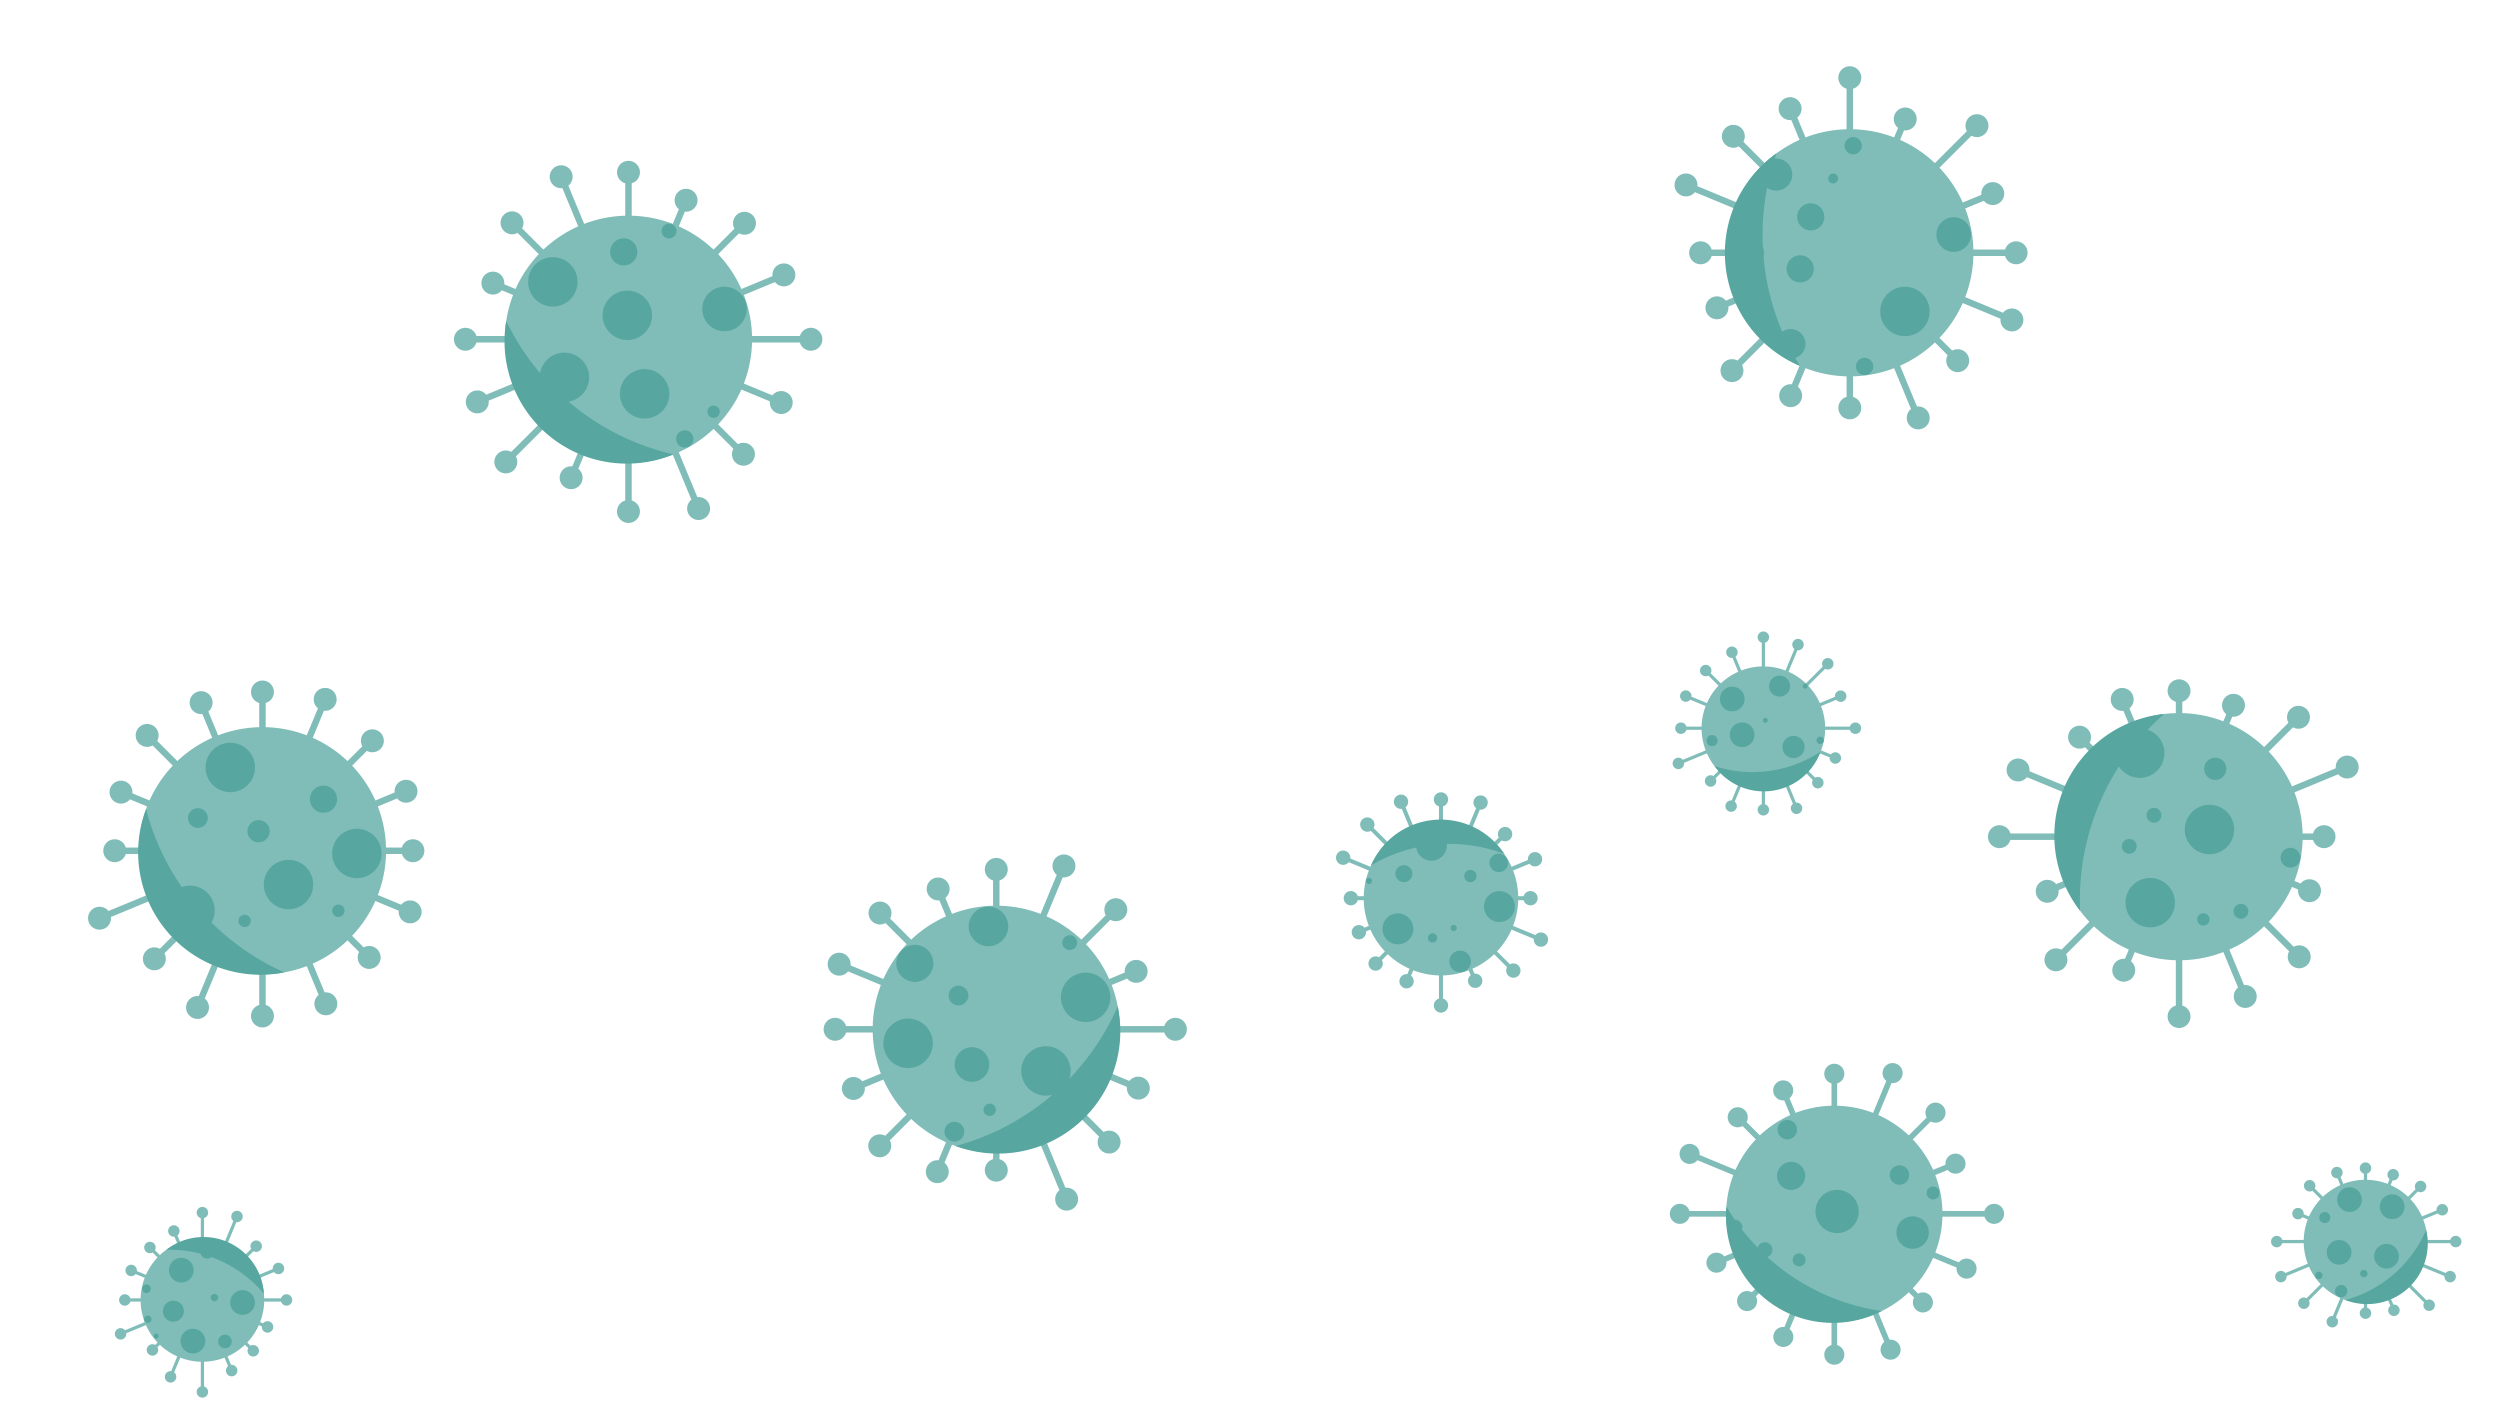 <svg xmlns="http://www.w3.org/2000/svg" version="1.1" xmlns:xlink="http://www.w3.org/1999/xlink" xmlns:svgjs="http://svgjs.com/svgjs" width="1920" height="1080" preserveAspectRatio="none" viewBox="0 0 1920 1080"><g mask="url(&quot;#SvgjsMask1015&quot;)" fill="none"><path d="M1768.42 640.09L1768.42 645.06L1784.84 645.06L1784.84 640.09zM1776.04 642.57 a8.8 8.8 0 1 0 17.6 0 a8.8 8.8 0 1 0 -17.6 0zM1762.14 676.59L1760.24 681.18L1772.75 686.36L1774.65 681.77zM1764.9 684.07 a8.8 8.8 0 1 0 17.6 0 a8.8 8.8 0 1 0 -17.6 0zM1742.38 707.91L1738.87 711.43L1764.04 736.6L1767.55 733.09zM1757 734.84 a8.8 8.8 0 1 0 17.6 0 a8.8 8.8 0 1 0 -17.6 0zM1712.13 729.29L1707.54 731.19L1722.06 766.23L1726.65 764.33zM1715.55 765.28 a8.8 8.8 0 1 0 17.6 0 a8.8 8.8 0 1 0 -17.6 0zM1676.01 737.46L1671.04 737.46L1671.04 780.71L1676.01 780.71zM1664.72 780.71 a8.8 8.8 0 1 0 17.6 0 a8.8 8.8 0 1 0 -17.6 0zM1639.51 731.19L1634.91 729.29L1628.75 744.18L1633.34 746.09zM1622.24 745.13 a8.8 8.8 0 1 0 17.6 0 a8.8 8.8 0 1 0 -17.6 0zM1608.18 711.43L1604.67 707.91L1577.2 735.39L1580.71 738.9zM1570.15 737.14 a8.8 8.8 0 1 0 17.6 0 a8.8 8.8 0 1 0 -17.6 0zM1586.81 681.18L1584.9 676.59L1571.32 682.22L1573.22 686.81zM1563.47 684.51 a8.8 8.8 0 1 0 17.6 0 a8.8 8.8 0 1 0 -17.6 0zM1578.63 645.06L1578.63 640.09L1535.56 640.09L1535.56 645.06zM1526.76 642.57 a8.8 8.8 0 1 0 17.6 0 a8.8 8.8 0 1 0 -17.6 0zM1584.9 608.55L1586.81 603.96L1550.82 589.06L1548.92 593.65zM1541.07 591.35 a8.8 8.8 0 1 0 17.6 0 a8.8 8.8 0 1 0 -17.6 0zM1604.67 577.23L1608.18 573.72L1598.86 564.39L1595.34 567.9zM1588.3 566.15 a8.8 8.8 0 1 0 17.6 0 a8.8 8.8 0 1 0 -17.6 0zM1634.91 555.85L1639.51 553.95L1632.15 536.2L1627.56 538.11zM1621.06 537.16 a8.8 8.8 0 1 0 17.6 0 a8.8 8.8 0 1 0 -17.6 0zM1671.04 547.68L1676.01 547.68L1676.01 530.53L1671.04 530.53zM1664.72 530.53 a8.8 8.8 0 1 0 17.6 0 a8.8 8.8 0 1 0 -17.6 0zM1707.54 553.95L1712.13 555.85L1717.61 542.62L1713.02 540.72zM1706.52 541.67 a8.8 8.8 0 1 0 17.6 0 a8.8 8.8 0 1 0 -17.6 0zM1738.87 573.72L1742.38 577.23L1766.99 552.62L1763.47 549.11zM1756.43 550.87 a8.8 8.8 0 1 0 17.6 0 a8.8 8.8 0 1 0 -17.6 0zM1760.24 603.96L1762.14 608.55L1803.59 591.39L1801.69 586.8zM1793.84 589.09 a8.8 8.8 0 1 0 17.6 0 a8.8 8.8 0 1 0 -17.6 0zM1578.6 642.57 a94.92 94.92 0 1 0 189.84 0 a94.92 94.92 0 1 0 -189.84 0z" fill="rgba(128, 189, 184, 1)"></path><path d="M1597.51 699.43 A93.925 93.925 0 0 1 1662.09 548.34M1662.09 548.34 A189.85 189.85 0 0 0 1597.51 699.43" fill="#57a7a0" fill-rule="nonzero"></path><path d="M1677.9 637.06 a18.98 18.98 0 1 0 37.96 0 a18.98 18.98 0 1 0 -37.96 0zM1624.34 578.41 a18.98 18.98 0 1 0 37.96 0 a18.98 18.98 0 1 0 -37.96 0zM1632.38 693.24 a18.98 18.98 0 1 0 37.96 0 a18.98 18.98 0 1 0 -37.96 0zM1578.62 641.87 a3.8 3.8 0 1 0 7.6 0 a3.8 3.8 0 1 0 -7.6 0zM1648.57 626.12 a5.7 5.7 0 1 0 11.4 0 a5.7 5.7 0 1 0 -11.4 0zM1687.44 706.08 a4.75 4.75 0 1 0 9.5 0 a4.75 4.75 0 1 0 -9.5 0zM1629.56 650.02 a5.7 5.7 0 1 0 11.4 0 a5.7 5.7 0 1 0 -11.4 0zM1692.78 590.43 a8.54 8.54 0 1 0 17.08 0 a8.54 8.54 0 1 0 -17.08 0zM1715.34 699.89 a5.7 5.7 0 1 0 11.4 0 a5.7 5.7 0 1 0 -11.4 0zM1751.5 658.71 a7.59 7.59 0 1 0 15.18 0 a7.59 7.59 0 1 0 -15.18 0z" fill="#57a7a0" fill-rule="nonzero"></path><path d="M577.56 258.07L577.56 263.04L622.76 263.04L622.76 258.07zM613.96 260.56 a8.8 8.8 0 1 0 17.6 0 a8.8 8.8 0 1 0 -17.6 0zM571.29 294.57L569.39 299.17L599.04 311.45L600.94 306.85zM591.19 309.15 a8.8 8.8 0 1 0 17.6 0 a8.8 8.8 0 1 0 -17.6 0zM551.53 325.9L548.01 329.41L569.21 350.6L572.72 347.09zM562.16 348.85 a8.8 8.8 0 1 0 17.6 0 a8.8 8.8 0 1 0 -17.6 0zM521.28 347.27L516.69 349.18L534.22 391.51L538.82 389.61zM527.72 390.56 a8.8 8.8 0 1 0 17.6 0 a8.8 8.8 0 1 0 -17.6 0zM485.16 355.45L480.19 355.45L480.19 392.81L485.16 392.81zM473.87 392.81 a8.8 8.8 0 1 0 17.6 0 a8.8 8.8 0 1 0 -17.6 0zM448.65 349.18L444.06 347.27L436.33 365.94L440.92 367.84zM429.83 366.89 a8.8 8.8 0 1 0 17.6 0 a8.8 8.8 0 1 0 -17.6 0zM417.33 329.41L413.82 325.9L386.71 353L390.23 356.52zM379.67 354.76 a8.8 8.8 0 1 0 17.6 0 a8.8 8.8 0 1 0 -17.6 0zM395.95 299.17L394.05 294.57L365.6 306.36L367.5 310.95zM357.75 308.66 a8.8 8.8 0 1 0 17.6 0 a8.8 8.8 0 1 0 -17.6 0zM387.78 263.04L387.78 258.07L357.43 258.07L357.43 263.04zM348.63 260.56 a8.8 8.8 0 1 0 17.6 0 a8.8 8.8 0 1 0 -17.6 0zM394.05 226.54L395.95 221.95L379.48 215.12L377.58 219.71zM369.73 217.42 a8.8 8.8 0 1 0 17.6 0 a8.8 8.8 0 1 0 -17.6 0zM413.82 195.21L417.33 191.7L395 169.37L391.49 172.88zM384.44 171.13 a8.8 8.8 0 1 0 17.6 0 a8.8 8.8 0 1 0 -17.6 0zM444.06 173.84L448.65 171.94L433.27 134.79L428.67 136.69zM422.17 135.74 a8.8 8.8 0 1 0 17.6 0 a8.8 8.8 0 1 0 -17.6 0zM480.19 165.66L485.16 165.66L485.16 132.32L480.19 132.32zM473.87 132.32 a8.8 8.8 0 1 0 17.6 0 a8.8 8.8 0 1 0 -17.6 0zM516.69 171.94L521.28 173.84L529.19 154.74L524.6 152.84zM518.1 153.79 a8.8 8.8 0 1 0 17.6 0 a8.8 8.8 0 1 0 -17.6 0zM548.01 191.7L551.53 195.21L573.52 173.22L570 169.71zM562.96 171.47 a8.8 8.8 0 1 0 17.6 0 a8.8 8.8 0 1 0 -17.6 0zM569.39 221.95L571.29 226.54L602.97 213.42L601.07 208.82zM593.22 211.12 a8.8 8.8 0 1 0 17.6 0 a8.8 8.8 0 1 0 -17.6 0zM387.75 260.56 a94.92 94.92 0 1 0 189.84 0 a94.92 94.92 0 1 0 -189.84 0z" fill="rgba(128, 189, 184, 1)"></path><path d="M517.28 348.95 A93.925 93.925 0 0 1 388.79 246.53M388.79 246.53 A189.85 189.85 0 0 0 517.28 348.95" fill="#57a7a0" fill-rule="nonzero"></path><path d="M519.3 337.09 a6.64 6.64 0 1 0 13.28 0 a6.64 6.64 0 1 0 -13.28 0zM539.32 237.3 a17.09 17.09 0 1 0 34.18 0 a17.09 17.09 0 1 0 -34.18 0zM462.79 242.17 a18.98 18.98 0 1 0 37.96 0 a18.98 18.98 0 1 0 -37.96 0zM405.62 216.48 a18.98 18.98 0 1 0 37.96 0 a18.98 18.98 0 1 0 -37.96 0zM476.08 302.47 a18.98 18.98 0 1 0 37.96 0 a18.98 18.98 0 1 0 -37.96 0zM543.29 316.23 a4.75 4.75 0 1 0 9.5 0 a4.75 4.75 0 1 0 -9.5 0zM425.5 333.55 a3.8 3.8 0 1 0 7.6 0 a3.8 3.8 0 1 0 -7.6 0zM468.58 193.47 a10.44 10.44 0 1 0 20.88 0 a10.44 10.44 0 1 0 -20.88 0zM508.12 177.42 a5.7 5.7 0 1 0 11.4 0 a5.7 5.7 0 1 0 -11.4 0zM414.48 289.8 a18.98 18.98 0 1 0 37.96 0 a18.98 18.98 0 1 0 -37.96 0z" fill="#57a7a0" fill-rule="nonzero"></path><path d="M860.04 788.01L860.04 792.98L902.68 792.98L902.68 788.01zM893.88 790.49 a8.8 8.8 0 1 0 17.6 0 a8.8 8.8 0 1 0 -17.6 0zM853.76 824.51L851.86 829.1L873.29 837.98L875.19 833.38zM865.44 835.68 a8.8 8.8 0 1 0 17.6 0 a8.8 8.8 0 1 0 -17.6 0zM834 855.83L830.49 859.35L850.03 878.89L853.55 875.38zM842.99 877.13 a8.8 8.8 0 1 0 17.6 0 a8.8 8.8 0 1 0 -17.6 0zM803.75 877.21L799.16 879.11L816.88 921.9L821.48 919.99zM810.38 920.95 a8.8 8.8 0 1 0 17.6 0 a8.8 8.8 0 1 0 -17.6 0zM767.63 885.38L762.66 885.38L762.66 898.69L767.63 898.69zM756.34 898.69 a8.8 8.8 0 1 0 17.6 0 a8.8 8.8 0 1 0 -17.6 0zM731.13 879.11L726.54 877.21L717.55 898.91L722.14 900.81zM711.04 899.86 a8.8 8.8 0 1 0 17.6 0 a8.8 8.8 0 1 0 -17.6 0zM699.8 859.35L696.29 855.83L673.89 878.23L677.4 881.75zM666.84 879.99 a8.8 8.8 0 1 0 17.6 0 a8.8 8.8 0 1 0 -17.6 0zM678.43 829.1L676.52 824.51L654.46 833.65L656.36 838.24zM646.61 835.94 a8.8 8.8 0 1 0 17.6 0 a8.8 8.8 0 1 0 -17.6 0zM670.25 792.98L670.25 788.01L641.35 788.01L641.35 792.98zM632.55 790.49 a8.8 8.8 0 1 0 17.6 0 a8.8 8.8 0 1 0 -17.6 0zM676.52 756.47L678.43 751.88L645.42 738.21L643.51 742.8zM635.67 740.5 a8.8 8.8 0 1 0 17.6 0 a8.8 8.8 0 1 0 -17.6 0zM696.29 725.15L699.8 721.64L677.61 699.44L674.09 702.95zM667.05 701.2 a8.8 8.8 0 1 0 17.6 0 a8.8 8.8 0 1 0 -17.6 0zM726.54 703.77L731.13 701.87L722.8 681.77L718.21 683.67zM711.7 682.72 a8.8 8.8 0 1 0 17.6 0 a8.8 8.8 0 1 0 -17.6 0zM762.66 695.6L767.63 695.6L767.63 667.7L762.66 667.7zM756.34 667.7 a8.8 8.8 0 1 0 17.6 0 a8.8 8.8 0 1 0 -17.6 0zM799.16 701.87L803.75 703.77L819.4 666L814.81 664.09zM808.31 665.04 a8.8 8.8 0 1 0 17.6 0 a8.8 8.8 0 1 0 -17.6 0zM830.49 721.64L834 725.15L858.72 700.43L855.21 696.91zM848.16 698.67 a8.8 8.8 0 1 0 17.6 0 a8.8 8.8 0 1 0 -17.6 0zM851.86 751.88L853.76 756.47L873.51 748.3L871.61 743.7zM863.76 746 a8.8 8.8 0 1 0 17.6 0 a8.8 8.8 0 1 0 -17.6 0zM670.22 790.49 a94.92 94.92 0 1 0 189.84 0 a94.92 94.92 0 1 0 -189.84 0z" fill="rgba(128, 189, 184, 1)"></path><path d="M858.42 772.87 A93.925 93.925 0 0 1 733.96 880.15M733.96 880.15 A189.85 189.85 0 0 0 858.42 772.87" fill="#57a7a0" fill-rule="nonzero"></path><path d="M743.95 711.5 a15.19 15.19 0 1 0 30.38 0 a15.19 15.19 0 1 0 -30.38 0zM784.3 822.46 a18.98 18.98 0 1 0 37.96 0 a18.98 18.98 0 1 0 -37.96 0zM678.43 801.26 a18.98 18.98 0 1 0 37.96 0 a18.98 18.98 0 1 0 -37.96 0zM688.34 739.85 a14.24 14.24 0 1 0 28.48 0 a14.24 14.24 0 1 0 -28.48 0zM733.18 817.55 a13.29 13.29 0 1 0 26.58 0 a13.29 13.29 0 1 0 -26.58 0zM814.8 765.96 a18.98 18.98 0 1 0 37.96 0 a18.98 18.98 0 1 0 -37.96 0zM755.33 852.31 a4.75 4.75 0 1 0 9.5 0 a4.75 4.75 0 1 0 -9.5 0zM728.53 764.6 a7.59 7.59 0 1 0 15.18 0 a7.59 7.59 0 1 0 -15.18 0zM725.37 869.11 a7.59 7.59 0 1 0 15.18 0 a7.59 7.59 0 1 0 -15.18 0zM815.85 723.94 a5.7 5.7 0 1 0 11.4 0 a5.7 5.7 0 1 0 -11.4 0z" fill="#57a7a0" fill-rule="nonzero"></path><path d="M296.46 650.88L296.46 655.85L317.12 655.85L317.12 650.88zM308.32 653.36 a8.8 8.8 0 1 0 17.6 0 a8.8 8.8 0 1 0 -17.6 0zM290.19 687.38L288.28 691.97L314.03 702.64L315.94 698.04zM306.18 700.34 a8.8 8.8 0 1 0 17.6 0 a8.8 8.8 0 1 0 -17.6 0zM270.42 718.7L266.91 722.22L281.76 737.07L285.28 733.56zM274.72 735.32 a8.8 8.8 0 1 0 17.6 0 a8.8 8.8 0 1 0 -17.6 0zM240.18 740.08L235.58 741.98L247.96 771.87L252.56 769.97zM241.46 770.92 a8.8 8.8 0 1 0 17.6 0 a8.8 8.8 0 1 0 -17.6 0zM204.05 748.25L199.08 748.25L199.08 780.26L204.05 780.26zM192.77 780.26 a8.8 8.8 0 1 0 17.6 0 a8.8 8.8 0 1 0 -17.6 0zM167.55 741.98L162.96 740.08L149.41 772.78L154 774.69zM142.91 773.73 a8.8 8.8 0 1 0 17.6 0 a8.8 8.8 0 1 0 -17.6 0zM136.22 722.22L132.71 718.7L116.79 734.62L120.31 738.13zM109.75 736.38 a8.8 8.8 0 1 0 17.6 0 a8.8 8.8 0 1 0 -17.6 0zM114.85 691.97L112.95 687.38L75.49 702.89L77.39 707.48zM67.64 705.19 a8.8 8.8 0 1 0 17.6 0 a8.8 8.8 0 1 0 -17.6 0zM106.67 655.85L106.67 650.88L88.13 650.88L88.13 655.85zM79.33 653.36 a8.8 8.8 0 1 0 17.6 0 a8.8 8.8 0 1 0 -17.6 0zM112.95 619.34L114.85 614.75L93.87 606.06L91.97 610.65zM84.12 608.36 a8.8 8.8 0 1 0 17.6 0 a8.8 8.8 0 1 0 -17.6 0zM132.71 588.02L136.22 584.5L114.76 563.04L111.25 566.56zM104.21 564.8 a8.8 8.8 0 1 0 17.6 0 a8.8 8.8 0 1 0 -17.6 0zM162.96 566.64L167.55 564.74L156.75 538.67L152.16 540.57zM145.65 539.62 a8.8 8.8 0 1 0 17.6 0 a8.8 8.8 0 1 0 -17.6 0zM199.08 558.47L204.05 558.47L204.05 531.46L199.08 531.46zM192.77 531.46 a8.8 8.8 0 1 0 17.6 0 a8.8 8.8 0 1 0 -17.6 0zM235.58 564.74L240.18 566.64L252.02 538.06L247.42 536.16zM240.92 537.11 a8.8 8.8 0 1 0 17.6 0 a8.8 8.8 0 1 0 -17.6 0zM266.91 584.5L270.42 588.02L287.74 570.7L284.23 567.19zM277.18 568.94 a8.8 8.8 0 1 0 17.6 0 a8.8 8.8 0 1 0 -17.6 0zM288.28 614.75L290.19 619.34L312.79 609.98L310.89 605.39zM303.04 607.68 a8.8 8.8 0 1 0 17.6 0 a8.8 8.8 0 1 0 -17.6 0zM106.65 653.36 a94.92 94.92 0 1 0 189.84 0 a94.92 94.92 0 1 0 -189.84 0z" fill="rgba(128, 189, 184, 1)"></path><path d="M218.36 746.79 A93.925 93.925 0 0 1 112.19 621.38M112.19 621.38 A189.85 189.85 0 0 0 218.36 746.79" fill="#57a7a0" fill-rule="nonzero"></path><path d="M126.94 699.13 a18.98 18.98 0 1 0 37.96 0 a18.98 18.98 0 1 0 -37.96 0zM255.1 655.47 a18.98 18.98 0 1 0 37.96 0 a18.98 18.98 0 1 0 -37.96 0zM202.59 679.34 a18.98 18.98 0 1 0 37.96 0 a18.98 18.98 0 1 0 -37.96 0zM157.87 589.41 a18.98 18.98 0 1 0 37.96 0 a18.98 18.98 0 1 0 -37.96 0zM238.01 613.79 a10.44 10.44 0 1 0 20.88 0 a10.44 10.44 0 1 0 -20.88 0zM144.37 628.25 a7.59 7.59 0 1 0 15.18 0 a7.59 7.59 0 1 0 -15.18 0zM108.2 642.58 a4.75 4.75 0 1 0 9.5 0 a4.75 4.75 0 1 0 -9.5 0zM190.04 638.39 a8.54 8.54 0 1 0 17.08 0 a8.54 8.54 0 1 0 -17.08 0zM183.12 707.23 a4.75 4.75 0 1 0 9.5 0 a4.75 4.75 0 1 0 -9.5 0zM255.11 699.49 a4.75 4.75 0 1 0 9.5 0 a4.75 4.75 0 1 0 -9.5 0z" fill="#57a7a0" fill-rule="nonzero"></path><path d="M1165.98 688.27L1165.98 691.37L1175.41 691.37L1175.41 688.27zM1169.91 689.82 a5.5 5.5 0 1 0 11 0 a5.5 5.5 0 1 0 -11 0zM1162.06 711.08L1160.87 713.95L1182.84 723.05L1184.03 720.18zM1177.93 721.62 a5.5 5.5 0 1 0 11 0 a5.5 5.5 0 1 0 -11 0zM1149.7 730.66L1147.51 732.85L1161.16 746.51L1163.36 744.31zM1156.76 745.41 a5.5 5.5 0 1 0 11 0 a5.5 5.5 0 1 0 -11 0zM1130.8 744.02L1127.93 745.21L1131.51 753.84L1134.38 752.65zM1127.44 753.24 a5.5 5.5 0 1 0 11 0 a5.5 5.5 0 1 0 -11 0zM1108.22 749.13L1105.12 749.13L1105.12 772.21L1108.22 772.21zM1101.17 772.21 a5.5 5.5 0 1 0 11 0 a5.5 5.5 0 1 0 -11 0zM1085.41 745.21L1082.54 744.02L1078.81 753.02L1081.68 754.21zM1074.75 753.61 a5.5 5.5 0 1 0 11 0 a5.5 5.5 0 1 0 -11 0zM1065.83 732.85L1063.63 730.66L1055.39 738.9L1057.59 741.1zM1050.99 740 a5.5 5.5 0 1 0 11 0 a5.5 5.5 0 1 0 -11 0zM1052.47 713.95L1051.28 711.08L1043.02 714.5L1044.21 717.37zM1038.12 715.94 a5.5 5.5 0 1 0 11 0 a5.5 5.5 0 1 0 -11 0zM1047.36 691.37L1047.36 688.27L1037.47 688.27L1037.47 691.37zM1031.97 689.82 a5.5 5.5 0 1 0 11 0 a5.5 5.5 0 1 0 -11 0zM1051.28 668.56L1052.47 665.69L1032.15 657.27L1030.97 660.14zM1026.06 658.71 a5.5 5.5 0 1 0 11 0 a5.5 5.5 0 1 0 -11 0zM1063.63 648.98L1065.83 646.78L1051.22 632.18L1049.03 634.37zM1044.62 633.27 a5.5 5.5 0 1 0 11 0 a5.5 5.5 0 1 0 -11 0zM1082.54 635.62L1085.41 634.43L1077.42 615.14L1074.55 616.33zM1070.48 615.74 a5.5 5.5 0 1 0 11 0 a5.5 5.5 0 1 0 -11 0zM1105.12 630.51L1108.22 630.51L1108.22 613.99L1105.12 613.99zM1101.17 613.99 a5.5 5.5 0 1 0 11 0 a5.5 5.5 0 1 0 -11 0zM1127.93 634.43L1130.8 635.62L1138.53 616.96L1135.66 615.77zM1131.6 616.36 a5.5 5.5 0 1 0 11 0 a5.5 5.5 0 1 0 -11 0zM1147.51 646.78L1149.7 648.98L1157 641.69L1154.8 639.49zM1150.4 640.59 a5.5 5.5 0 1 0 11 0 a5.5 5.5 0 1 0 -11 0zM1160.87 665.69L1162.06 668.56L1179.49 661.34L1178.3 658.47zM1173.4 659.9 a5.5 5.5 0 1 0 11 0 a5.5 5.5 0 1 0 -11 0zM1047.34 689.82 a59.33 59.33 0 1 0 118.66 0 a59.33 59.33 0 1 0 -118.66 0z" fill="rgba(128, 189, 184, 1)"></path><path d="M1052.97 664.6 A58.328 58.328 0 0 1 1155.29 655.82M1155.29 655.82 A118.656 118.656 0 0 0 1052.97 664.6" fill="#57a7a0" fill-rule="nonzero"></path><path d="M1143.92 662.7 a7.12 7.12 0 1 0 14.24 0 a7.12 7.12 0 1 0 -14.24 0zM1061.72 713.38 a11.87 11.87 0 1 0 23.74 0 a11.87 11.87 0 1 0 -23.74 0zM1113.07 738.38 a8.31 8.31 0 1 0 16.62 0 a8.31 8.31 0 1 0 -16.62 0zM1087.51 649.16 a11.87 11.87 0 1 0 23.74 0 a11.87 11.87 0 1 0 -23.74 0zM1071.65 670.98 a6.53 6.53 0 1 0 13.06 0 a6.53 6.53 0 1 0 -13.06 0zM1139.69 696.24 a11.87 11.87 0 1 0 23.74 0 a11.87 11.87 0 1 0 -23.74 0zM1096.67 720.32 a3.56 3.56 0 1 0 7.12 0 a3.56 3.56 0 1 0 -7.12 0zM1114.08 712.69 a2.37 2.37 0 1 0 4.74 0 a2.37 2.37 0 1 0 -4.74 0zM1048.98 676.59 a2.37 2.37 0 1 0 4.74 0 a2.37 2.37 0 1 0 -4.74 0zM1124.53 672.79 a4.75 4.75 0 1 0 9.5 0 a4.75 4.75 0 1 0 -9.5 0z" fill="#57a7a0" fill-rule="nonzero"></path><path d="M1491.78 930.06L1491.78 934.41L1531.45 934.41L1531.45 930.06zM1523.75 932.24 a7.7 7.7 0 1 0 15.4 0 a7.7 7.7 0 1 0 -15.4 0zM1486.29 962L1484.63 966.02L1509.49 976.32L1511.15 972.3zM1502.62 974.31 a7.7 7.7 0 1 0 15.4 0 a7.7 7.7 0 1 0 -15.4 0zM1469 989.41L1465.92 992.48L1475.25 1001.81L1478.33 998.74zM1469.09 1000.27 a7.7 7.7 0 1 0 15.4 0 a7.7 7.7 0 1 0 -15.4 0zM1442.53 1008.11L1438.52 1009.78L1449.95 1037.38L1453.97 1035.72zM1444.26 1036.55 a7.7 7.7 0 1 0 15.4 0 a7.7 7.7 0 1 0 -15.4 0zM1410.92 1015.27L1406.58 1015.27L1406.58 1040.41L1410.92 1040.41zM1401.05 1040.41 a7.7 7.7 0 1 0 15.4 0 a7.7 7.7 0 1 0 -15.4 0zM1378.98 1009.78L1374.97 1008.11L1367.59 1025.93L1371.61 1027.59zM1361.9 1026.76 a7.7 7.7 0 1 0 15.4 0 a7.7 7.7 0 1 0 -15.4 0zM1351.58 992.48L1348.5 989.41L1340.23 997.68L1343.3 1000.76zM1334.07 999.22 a7.7 7.7 0 1 0 15.4 0 a7.7 7.7 0 1 0 -15.4 0zM1332.87 966.02L1331.21 962L1317.4 967.72L1319.06 971.74zM1310.53 969.73 a7.7 7.7 0 1 0 15.4 0 a7.7 7.7 0 1 0 -15.4 0zM1325.72 934.41L1325.72 930.06L1290.12 930.06L1290.12 934.41zM1282.42 932.24 a7.7 7.7 0 1 0 15.4 0 a7.7 7.7 0 1 0 -15.4 0zM1331.21 902.47L1332.87 898.45L1298.44 884.19L1296.78 888.21zM1289.91 886.2 a7.7 7.7 0 1 0 15.4 0 a7.7 7.7 0 1 0 -15.4 0zM1348.5 875.06L1351.58 871.99L1336.11 856.52L1333.04 859.6zM1326.87 858.06 a7.7 7.7 0 1 0 15.4 0 a7.7 7.7 0 1 0 -15.4 0zM1374.97 856.36L1378.98 854.69L1371.5 836.61L1367.48 838.28zM1361.79 837.44 a7.7 7.7 0 1 0 15.4 0 a7.7 7.7 0 1 0 -15.4 0zM1406.58 849.2L1410.92 849.2L1410.92 824.67L1406.58 824.67zM1401.05 824.67 a7.7 7.7 0 1 0 15.4 0 a7.7 7.7 0 1 0 -15.4 0zM1438.52 854.69L1442.53 856.36L1455.53 824.98L1451.51 823.32zM1445.82 824.15 a7.7 7.7 0 1 0 15.4 0 a7.7 7.7 0 1 0 -15.4 0zM1465.92 871.99L1469 875.06L1488.01 856.05L1484.93 852.98zM1478.77 854.52 a7.7 7.7 0 1 0 15.4 0 a7.7 7.7 0 1 0 -15.4 0zM1484.63 898.45L1486.29 902.47L1502.65 895.7L1500.98 891.68zM1494.11 893.69 a7.7 7.7 0 1 0 15.4 0 a7.7 7.7 0 1 0 -15.4 0zM1325.69 932.24 a83.06 83.06 0 1 0 166.12 0 a83.06 83.06 0 1 0 -166.12 0z" fill="rgba(128, 189, 184, 1)"></path><path d="M1445.16 1006.89 A82.059 82.059 0 0 1 1325.88 926.62M1325.88 926.62 A166.118 166.118 0 0 0 1445.16 1006.89" fill="#57a7a0" fill-rule="nonzero"></path><path d="M1479.63 916.19 a4.98 4.98 0 1 0 9.96 0 a4.98 4.98 0 1 0 -9.96 0zM1456.44 946.6 a12.46 12.46 0 1 0 24.92 0 a12.46 12.46 0 1 0 -24.92 0zM1451.33 902.42 a7.48 7.48 0 1 0 14.96 0 a7.48 7.48 0 1 0 -14.96 0zM1394.29 930.41 a16.61 16.61 0 1 0 33.22 0 a16.61 16.61 0 1 0 -33.22 0zM1326.52 942.56 a5.81 5.81 0 1 0 11.62 0 a5.81 5.81 0 1 0 -11.62 0zM1364.79 903.07 a10.8 10.8 0 1 0 21.6 0 a10.8 10.8 0 1 0 -21.6 0zM1349.62 959.86 a5.81 5.81 0 1 0 11.62 0 a5.81 5.81 0 1 0 -11.62 0zM1365.15 867.56 a7.48 7.48 0 1 0 14.96 0 a7.48 7.48 0 1 0 -14.96 0zM1376.76 967.6 a4.98 4.98 0 1 0 9.96 0 a4.98 4.98 0 1 0 -9.96 0zM1398.07 1007.39 a7.48 7.48 0 1 0 14.96 0 a7.48 7.48 0 1 0 -14.96 0z" fill="#57a7a0" fill-rule="nonzero"></path><path d="M1864.14 952.29L1864.14 954.78L1886 954.78L1886 952.29zM1881.6 953.53 a4.4 4.4 0 1 0 8.8 0 a4.4 4.4 0 1 0 -8.8 0zM1861.01 970.54L1860.06 972.84L1881.24 981.61L1882.19 979.32zM1877.32 980.47 a4.4 4.4 0 1 0 8.8 0 a4.4 4.4 0 1 0 -8.8 0zM1851.13 986.21L1849.37 987.96L1864.7 1003.29L1866.46 1001.54zM1861.18 1002.41 a4.4 4.4 0 1 0 8.8 0 a4.4 4.4 0 1 0 -8.8 0zM1836 996.89L1833.71 997.84L1837.4 1006.76L1839.7 1005.81zM1834.15 1006.28 a4.4 4.4 0 1 0 8.8 0 a4.4 4.4 0 1 0 -8.8 0zM1817.94 1000.98L1815.46 1000.98L1815.46 1008.52L1817.94 1008.52zM1812.3 1008.52 a4.4 4.4 0 1 0 8.8 0 a4.4 4.4 0 1 0 -8.8 0zM1799.69 997.84L1797.39 996.89L1790.06 1014.6L1792.35 1015.56zM1786.8 1015.08 a4.4 4.4 0 1 0 8.8 0 a4.4 4.4 0 1 0 -8.8 0zM1784.03 987.96L1782.27 986.21L1768.5 999.98L1770.25 1001.74zM1764.97 1000.86 a4.4 4.4 0 1 0 8.8 0 a4.4 4.4 0 1 0 -8.8 0zM1773.34 972.84L1772.39 970.54L1751.26 979.3L1752.21 981.59zM1747.33 980.44 a4.4 4.4 0 1 0 8.8 0 a4.4 4.4 0 1 0 -8.8 0zM1769.25 954.78L1769.25 952.29L1748.55 952.29L1748.55 954.78zM1744.15 953.53 a4.4 4.4 0 1 0 8.8 0 a4.4 4.4 0 1 0 -8.8 0zM1772.39 936.53L1773.34 934.23L1765.35 930.92L1764.4 933.22zM1760.47 932.07 a4.4 4.4 0 1 0 8.8 0 a4.4 4.4 0 1 0 -8.8 0zM1782.27 920.86L1784.03 919.11L1774.7 909.78L1772.94 911.54zM1769.42 910.66 a4.4 4.4 0 1 0 8.8 0 a4.4 4.4 0 1 0 -8.8 0zM1797.39 910.18L1799.69 909.23L1795.9 900.07L1793.6 901.02zM1790.35 900.54 a4.4 4.4 0 1 0 8.8 0 a4.4 4.4 0 1 0 -8.8 0zM1815.46 906.09L1817.94 906.09L1817.94 897.11L1815.46 897.11zM1812.3 897.11 a4.4 4.4 0 1 0 8.8 0 a4.4 4.4 0 1 0 -8.8 0zM1833.71 909.23L1836 910.18L1839.11 902.67L1836.81 901.72zM1833.56 902.2 a4.4 4.4 0 1 0 8.8 0 a4.4 4.4 0 1 0 -8.8 0zM1849.37 919.11L1851.13 920.86L1859.89 912.1L1858.13 910.35zM1854.61 911.22 a4.4 4.4 0 1 0 8.8 0 a4.4 4.4 0 1 0 -8.8 0zM1860.06 934.23L1861.01 936.53L1876.16 930.25L1875.21 927.95zM1871.28 929.1 a4.4 4.4 0 1 0 8.8 0 a4.4 4.4 0 1 0 -8.8 0zM1769.24 953.53 a47.46 47.46 0 1 0 94.92 0 a47.46 47.46 0 1 0 -94.92 0z" fill="rgba(128, 189, 184, 1)"></path><path d="M1863.31 944.62 A46.462 46.462 0 0 1 1801.21 998.4M1801.21 998.4 A94.925 94.925 0 0 0 1863.31 944.62" fill="#57a7a0" fill-rule="nonzero"></path><path d="M1786.94 961.78 a9.49 9.49 0 1 0 18.98 0 a9.49 9.49 0 1 0 -18.98 0zM1794.94 921.3 a9.49 9.49 0 1 0 18.98 0 a9.49 9.49 0 1 0 -18.98 0zM1841.04 986.67 a3.8 3.8 0 1 0 7.6 0 a3.8 3.8 0 1 0 -7.6 0zM1827.34 991.61 a2.37 2.37 0 1 0 4.74 0 a2.37 2.37 0 1 0 -4.74 0zM1781.17 935.1 a4.27 4.27 0 1 0 8.54 0 a4.27 4.27 0 1 0 -8.54 0zM1827.69 926.78 a9.49 9.49 0 1 0 18.98 0 a9.49 9.49 0 1 0 -18.98 0zM1823.37 964.77 a9.49 9.49 0 1 0 18.98 0 a9.49 9.49 0 1 0 -18.98 0zM1812.55 978.09 a2.85 2.85 0 1 0 5.7 0 a2.85 2.85 0 1 0 -5.7 0zM1793.29 991.56 a4.75 4.75 0 1 0 9.5 0 a4.75 4.75 0 1 0 -9.5 0zM1778.03 979.52 a2.85 2.85 0 1 0 5.7 0 a2.85 2.85 0 1 0 -5.7 0z" fill="#57a7a0" fill-rule="nonzero"></path><path d="M1515.55 191.66L1515.55 196.63L1548.38 196.63L1548.38 191.66zM1539.58 194.15 a8.8 8.8 0 1 0 17.6 0 a8.8 8.8 0 1 0 -17.6 0zM1509.28 228.17L1507.38 232.76L1544.19 248.01L1546.09 243.42zM1536.34 245.71 a8.8 8.8 0 1 0 17.6 0 a8.8 8.8 0 1 0 -17.6 0zM1489.51 259.49L1486 263L1501.76 278.77L1505.28 275.25zM1494.72 277.01 a8.8 8.8 0 1 0 17.6 0 a8.8 8.8 0 1 0 -17.6 0zM1459.27 280.87L1454.68 282.77L1470.89 321.91L1475.48 320.01zM1464.39 320.96 a8.8 8.8 0 1 0 17.6 0 a8.8 8.8 0 1 0 -17.6 0zM1423.14 289.04L1418.17 289.04L1418.17 313.25L1423.14 313.25zM1411.86 313.25 a8.8 8.8 0 1 0 17.6 0 a8.8 8.8 0 1 0 -17.6 0zM1386.64 282.77L1382.05 280.87L1372.91 302.93L1377.5 304.83zM1366.41 303.88 a8.8 8.8 0 1 0 17.6 0 a8.8 8.8 0 1 0 -17.6 0zM1355.32 263L1351.8 259.49L1328.41 282.88L1331.93 286.4zM1321.37 284.64 a8.8 8.8 0 1 0 17.6 0 a8.8 8.8 0 1 0 -17.6 0zM1333.94 232.76L1332.04 228.17L1317.66 234.12L1319.56 238.71zM1309.81 236.42 a8.8 8.8 0 1 0 17.6 0 a8.8 8.8 0 1 0 -17.6 0zM1325.77 196.63L1325.77 191.66L1306.09 191.66L1306.09 196.63zM1297.29 194.15 a8.8 8.8 0 1 0 17.6 0 a8.8 8.8 0 1 0 -17.6 0zM1332.04 160.13L1333.94 155.54L1295.8 139.74L1293.9 144.33zM1286.05 142.04 a8.8 8.8 0 1 0 17.6 0 a8.8 8.8 0 1 0 -17.6 0zM1351.8 128.81L1355.32 125.29L1332.96 102.93L1329.44 106.45zM1322.4 104.69 a8.8 8.8 0 1 0 17.6 0 a8.8 8.8 0 1 0 -17.6 0zM1382.05 107.43L1386.64 105.53L1377.1 82.49L1372.5 84.39zM1366 83.44 a8.8 8.8 0 1 0 17.6 0 a8.8 8.8 0 1 0 -17.6 0zM1418.17 99.26L1423.14 99.26L1423.14 59.69L1418.17 59.69zM1411.86 59.69 a8.8 8.8 0 1 0 17.6 0 a8.8 8.8 0 1 0 -17.6 0zM1454.68 105.53L1459.27 107.43L1465.52 92.33L1460.93 90.43zM1454.42 91.38 a8.8 8.8 0 1 0 17.6 0 a8.8 8.8 0 1 0 -17.6 0zM1486 125.29L1489.51 128.81L1520.07 98.25L1516.55 94.74zM1509.51 96.5 a8.8 8.8 0 1 0 17.6 0 a8.8 8.8 0 1 0 -17.6 0zM1507.38 155.54L1509.28 160.13L1531.4 150.97L1529.49 146.38zM1521.64 148.67 a8.8 8.8 0 1 0 17.6 0 a8.8 8.8 0 1 0 -17.6 0zM1325.74 194.15 a94.92 94.92 0 1 0 189.84 0 a94.92 94.92 0 1 0 -189.84 0z" fill="rgba(128, 189, 184, 1)"></path><path d="M1382.41 281.03 A93.925 93.925 0 0 1 1364.38 117.7M1364.38 117.7 A189.85 189.85 0 0 0 1382.41 281.03" fill="#57a7a0" fill-rule="nonzero"></path><path d="M1425.38 281.44 a6.64 6.64 0 1 0 13.28 0 a6.64 6.64 0 1 0 -13.28 0zM1351.78 134.05 a12.34 12.34 0 1 0 24.68 0 a12.34 12.34 0 1 0 -24.68 0zM1487.15 180.14 a13.29 13.29 0 1 0 26.58 0 a13.29 13.29 0 1 0 -26.58 0zM1380.22 166.56 a10.44 10.44 0 1 0 20.88 0 a10.44 10.44 0 1 0 -20.88 0zM1363.83 264.11 a11.39 11.39 0 1 0 22.78 0 a11.39 11.39 0 1 0 -22.78 0zM1444.02 239.2 a18.98 18.98 0 1 0 37.96 0 a18.98 18.98 0 1 0 -37.96 0zM1404.07 137.11 a3.8 3.8 0 1 0 7.6 0 a3.8 3.8 0 1 0 -7.6 0zM1416.62 111.92 a6.64 6.64 0 1 0 13.28 0 a6.64 6.64 0 1 0 -13.28 0zM1372.1 206.48 a10.44 10.44 0 1 0 20.88 0 a10.44 10.44 0 1 0 -20.88 0zM1330.02 194.16 a12.34 12.34 0 1 0 24.68 0 a12.34 12.34 0 1 0 -24.68 0z" fill="#57a7a0" fill-rule="nonzero"></path><path d="M1401.72 558.02L1401.72 560.51L1424.93 560.51L1424.93 558.02zM1420.53 559.27 a4.4 4.4 0 1 0 8.8 0 a4.4 4.4 0 1 0 -8.8 0zM1398.58 576.28L1397.63 578.57L1409.08 583.31L1410.03 581.02zM1405.15 582.16 a4.4 4.4 0 1 0 8.8 0 a4.4 4.4 0 1 0 -8.8 0zM1388.7 591.94L1386.94 593.69L1395.24 601.99L1396.99 600.23zM1391.71 601.11 a4.4 4.4 0 1 0 8.8 0 a4.4 4.4 0 1 0 -8.8 0zM1373.58 602.63L1371.28 603.58L1378.6 621.24L1380.89 620.29zM1375.34 620.77 a4.4 4.4 0 1 0 8.8 0 a4.4 4.4 0 1 0 -8.8 0zM1355.51 606.71L1353.03 606.71L1353.03 621.92L1355.51 621.92zM1349.87 621.92 a4.4 4.4 0 1 0 8.8 0 a4.4 4.4 0 1 0 -8.8 0zM1337.26 603.58L1334.97 602.63L1328.34 618.63L1330.63 619.58zM1325.09 619.1 a4.4 4.4 0 1 0 8.8 0 a4.4 4.4 0 1 0 -8.8 0zM1321.6 593.69L1319.84 591.94L1312.86 598.92L1314.62 600.67zM1309.34 599.8 a4.4 4.4 0 1 0 8.8 0 a4.4 4.4 0 1 0 -8.8 0zM1310.91 578.57L1309.96 576.28L1288.52 585.16L1289.47 587.45zM1284.59 586.31 a4.4 4.4 0 1 0 8.8 0 a4.4 4.4 0 1 0 -8.8 0zM1306.82 560.51L1306.82 558.02L1290.94 558.02L1290.94 560.51zM1286.54 559.27 a4.4 4.4 0 1 0 8.8 0 a4.4 4.4 0 1 0 -8.8 0zM1309.96 542.26L1310.91 539.96L1295.16 533.44L1294.21 535.73zM1290.28 534.58 a4.4 4.4 0 1 0 8.8 0 a4.4 4.4 0 1 0 -8.8 0zM1319.84 526.6L1321.6 524.84L1310.86 514.1L1309.1 515.85zM1305.58 514.98 a4.4 4.4 0 1 0 8.8 0 a4.4 4.4 0 1 0 -8.8 0zM1334.97 515.91L1337.26 514.96L1331.26 500.46L1328.96 501.41zM1325.71 500.94 a4.4 4.4 0 1 0 8.8 0 a4.4 4.4 0 1 0 -8.8 0zM1353.03 511.82L1355.51 511.82L1355.51 489.37L1353.03 489.37zM1349.87 489.37 a4.4 4.4 0 1 0 8.8 0 a4.4 4.4 0 1 0 -8.8 0zM1371.28 514.96L1373.58 515.91L1382.02 495.53L1379.72 494.58zM1376.47 495.05 a4.4 4.4 0 1 0 8.8 0 a4.4 4.4 0 1 0 -8.8 0zM1386.94 524.84L1388.7 526.6L1404.62 510.67L1402.87 508.91zM1399.34 509.79 a4.4 4.4 0 1 0 8.8 0 a4.4 4.4 0 1 0 -8.8 0zM1397.63 539.96L1398.58 542.26L1414.13 535.82L1413.18 533.52zM1409.25 534.67 a4.4 4.4 0 1 0 8.8 0 a4.4 4.4 0 1 0 -8.8 0zM1306.81 559.27 a47.46 47.46 0 1 0 94.92 0 a47.46 47.46 0 1 0 -94.92 0z" fill="rgba(128, 189, 184, 1)"></path><path d="M1398.17 577.31 A46.462 46.462 0 0 1 1316.75 588.34M1316.75 588.34 A94.925 94.925 0 0 0 1398.17 577.31" fill="#57a7a0" fill-rule="nonzero"></path><path d="M1384.48 526.98 a1.9 1.9 0 1 0 3.8 0 a1.9 1.9 0 1 0 -3.8 0zM1328.48 564.31 a9.49 9.49 0 1 0 18.98 0 a9.49 9.49 0 1 0 -18.98 0zM1395.04 568.55 a2.85 2.85 0 1 0 5.7 0 a2.85 2.85 0 1 0 -5.7 0zM1320.87 536.84 a9.49 9.49 0 1 0 18.98 0 a9.49 9.49 0 1 0 -18.98 0zM1358.64 526.94 a8.07 8.07 0 1 0 16.14 0 a8.07 8.07 0 1 0 -16.14 0zM1368.89 573.67 a8.54 8.54 0 1 0 17.08 0 a8.54 8.54 0 1 0 -17.08 0zM1358.2 602.08 a3.8 3.8 0 1 0 7.6 0 a3.8 3.8 0 1 0 -7.6 0zM1334.4 600.27 a2.85 2.85 0 1 0 5.7 0 a2.85 2.85 0 1 0 -5.7 0zM1353.88 553.21 a1.9 1.9 0 1 0 3.8 0 a1.9 1.9 0 1 0 -3.8 0zM1310.58 568.78 a4.27 4.27 0 1 0 8.54 0 a4.27 4.27 0 1 0 -8.54 0z" fill="#57a7a0" fill-rule="nonzero"></path><path d="M202.9 997.12L202.9 999.61L220.03 999.61L220.03 997.12zM215.63 998.37 a4.4 4.4 0 1 0 8.8 0 a4.4 4.4 0 1 0 -8.8 0zM199.76 1015.38L198.81 1017.67L204.99 1020.23L205.95 1017.94zM201.07 1019.08 a4.4 4.4 0 1 0 8.8 0 a4.4 4.4 0 1 0 -8.8 0zM189.88 1031.04L188.13 1032.79L193.61 1038.28L195.37 1036.52zM190.09 1037.4 a4.4 4.4 0 1 0 8.8 0 a4.4 4.4 0 1 0 -8.8 0zM174.76 1041.73L172.46 1042.68L176.78 1053.1L179.08 1052.15zM173.53 1052.62 a4.4 4.4 0 1 0 8.8 0 a4.4 4.4 0 1 0 -8.8 0zM156.7 1045.81L154.21 1045.81L154.21 1068.99L156.7 1068.99zM151.05 1068.99 a4.4 4.4 0 1 0 8.8 0 a4.4 4.4 0 1 0 -8.8 0zM138.45 1042.68L136.15 1041.73L129.85 1056.94L132.14 1057.89zM126.6 1057.42 a4.4 4.4 0 1 0 8.8 0 a4.4 4.4 0 1 0 -8.8 0zM122.78 1032.79L121.03 1031.04L116.2 1035.87L117.95 1037.62zM112.68 1036.75 a4.4 4.4 0 1 0 8.8 0 a4.4 4.4 0 1 0 -8.8 0zM112.1 1017.67L111.14 1015.38L92.13 1023.25L93.08 1025.55zM88.21 1024.4 a4.4 4.4 0 1 0 8.8 0 a4.4 4.4 0 1 0 -8.8 0zM108.01 999.61L108.01 997.12L95.86 997.12L95.86 999.61zM91.46 998.37 a4.4 4.4 0 1 0 8.8 0 a4.4 4.4 0 1 0 -8.8 0zM111.14 981.36L112.1 979.06L101.22 974.56L100.27 976.85zM96.35 975.71 a4.4 4.4 0 1 0 8.8 0 a4.4 4.4 0 1 0 -8.8 0zM121.03 965.7L122.78 963.94L116.04 957.19L114.28 958.95zM110.76 958.07 a4.4 4.4 0 1 0 8.8 0 a4.4 4.4 0 1 0 -8.8 0zM136.15 955.01L138.45 954.06L134.66 944.93L132.37 945.88zM129.12 945.4 a4.4 4.4 0 1 0 8.8 0 a4.4 4.4 0 1 0 -8.8 0zM154.21 950.92L156.7 950.92L156.7 931.31L154.21 931.31zM151.05 931.31 a4.4 4.4 0 1 0 8.8 0 a4.4 4.4 0 1 0 -8.8 0zM172.46 954.06L174.76 955.01L183.14 934.76L180.85 933.81zM177.6 934.29 a4.4 4.4 0 1 0 8.8 0 a4.4 4.4 0 1 0 -8.8 0zM188.13 963.94L189.88 965.7L197.63 957.95L195.88 956.19zM192.35 957.07 a4.4 4.4 0 1 0 8.8 0 a4.4 4.4 0 1 0 -8.8 0zM198.81 979.06L199.76 981.36L214.33 975.33L213.37 973.03zM209.45 974.18 a4.4 4.4 0 1 0 8.8 0 a4.4 4.4 0 1 0 -8.8 0zM107.99 998.37 a47.46 47.46 0 1 0 94.92 0 a47.46 47.46 0 1 0 -94.92 0z" fill="rgba(128, 189, 184, 1)"></path><path d="M127.77 959.82 A46.462 46.462 0 0 1 202.67 993.56M202.67 993.56 A94.925 94.925 0 0 0 127.77 959.82" fill="#57a7a0" fill-rule="nonzero"></path><path d="M176.79 1000.32 a9.49 9.49 0 1 0 18.98 0 a9.49 9.49 0 1 0 -18.98 0zM129.76 975.5 a9.49 9.49 0 1 0 18.98 0 a9.49 9.49 0 1 0 -18.98 0zM138.69 1029.98 a9.49 9.49 0 1 0 18.98 0 a9.49 9.49 0 1 0 -18.98 0zM167.53 1030.26 a5.22 5.22 0 1 0 10.44 0 a5.22 5.22 0 1 0 -10.44 0zM110.66 1013.19 a2.85 2.85 0 1 0 5.7 0 a2.85 2.85 0 1 0 -5.7 0zM109.19 989.78 a3.32 3.32 0 1 0 6.64 0 a3.32 3.32 0 1 0 -6.64 0zM125.08 1006.99 a8.07 8.07 0 1 0 16.14 0 a8.07 8.07 0 1 0 -16.14 0zM161.83 996.55 a2.85 2.85 0 1 0 5.7 0 a2.85 2.85 0 1 0 -5.7 0zM153.82 961.38 a5.22 5.22 0 1 0 10.44 0 a5.22 5.22 0 1 0 -10.44 0zM118.07 1026.12 a1.9 1.9 0 1 0 3.8 0 a1.9 1.9 0 1 0 -3.8 0z" fill="#57a7a0" fill-rule="nonzero"></path></g><defs><mask id="SvgjsMask1015"><rect width="1920" height="1080" fill="#ffffff"></rect></mask></defs></svg>